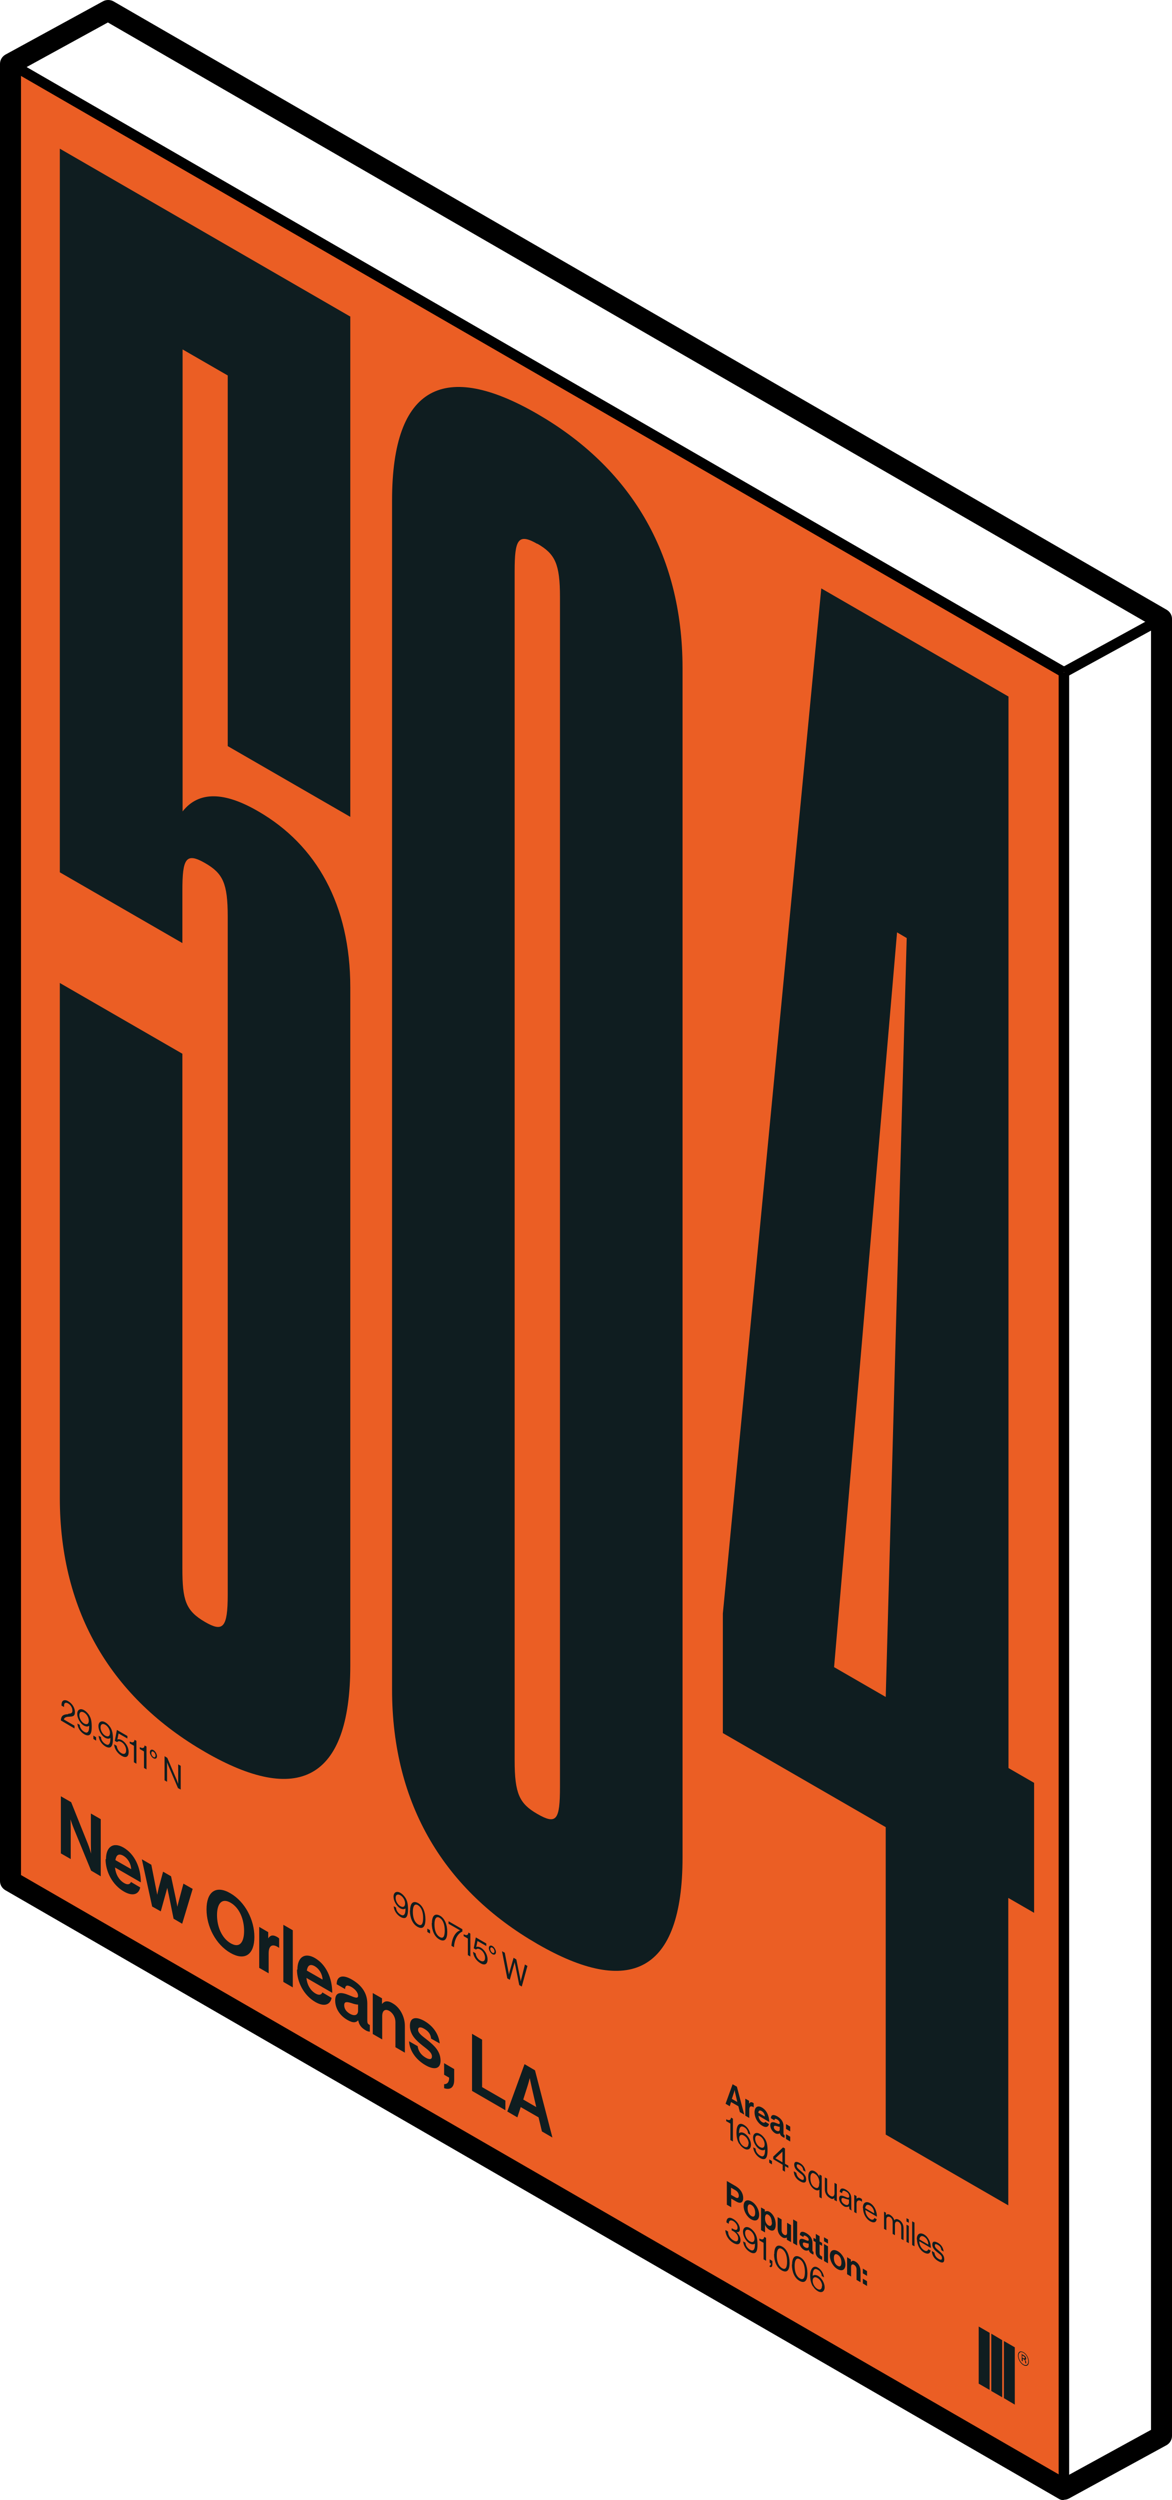<?xml version="1.0" encoding="UTF-8"?>
<svg id="Layer_2" data-name="Layer 2" xmlns="http://www.w3.org/2000/svg" viewBox="0 0 55.84 119.06">
  <defs>
    <style>
      .cls-1, .cls-2, .cls-3 {
        stroke-width: 0px;
      }

      .cls-2 {
        fill: #0f1d20;
      }

      .cls-3 {
        fill: #eb5e24;
      }
    </style>
  </defs>
  <g id="Layer_1-2" data-name="Layer 1">
    <g>
      <g>
        <polygon class="cls-3" points="50.69 118.51 .5 89.53 .5 3 50.69 31.98 50.69 118.51"/>
        <g>
          <path class="cls-2" d="M16.69,15.06v23.84s-5.84-3.37-5.84-3.37v-17.65s-2.15-1.24-2.15-1.24v22c.77-.98,2-.94,3.61,0,2.77,1.6,4.38,4.45,4.38,8.38v32.29c0,5.52-2.54,6.65-6.92,4.12-4.38-2.53-6.92-6.59-6.92-12.11v-24.51s5.84,3.37,5.84,3.37v24.51c0,1.51.15,2.01,1.08,2.55.85.49,1.08.29,1.08-1.3v-32.29c0-1.59-.23-2.06-1.08-2.55-.92-.53-1.08-.2-1.08,1.3v2.51s-5.84-3.37-5.84-3.37V7.08s13.83,7.99,13.83,7.99Z"/>
          <path class="cls-2" d="M25.6,92.57c-4.38-2.53-6.92-6.59-6.92-12.11V23.83c0-5.52,2.54-6.65,6.92-4.12,4.38,2.53,6.92,6.59,6.92,12.11v56.63c0,5.52-2.54,6.65-6.92,4.12ZM25.6,25.9c-.92-.53-1.08-.2-1.08,1.3v56.63c0,1.59.23,2.06,1.08,2.55.92.53,1.08.29,1.08-1.3V28.44c0-1.59-.23-2.06-1.08-2.55Z"/>
          <path class="cls-2" d="M48.04,84.19l1.23.71v6.19s-1.23-.71-1.23-.71v14.64s-5.84-3.37-5.84-3.37v-14.64s-7.76-4.48-7.76-4.48v-5.69s4.69-48.82,4.69-48.82l8.92,5.15v51.03ZM42.2,80.82l1-36.15-.46-.27-3,34.99,2.46,1.42Z"/>
        </g>
        <g>
          <path class="cls-2" d="M2.9,85.54l.49.28.79,1.97c.08.19.16.48.16.48h0s-.01-.29-.01-.48v-1.43s.47.27.47.27v2.72s-.46-.27-.46-.27l-.81-1.97c-.08-.19-.17-.47-.17-.47h0s.01.29.01.48v1.41s-.47-.27-.47-.27v-2.72Z"/>
          <path class="cls-2" d="M5.05,88.53c0-.58.34-.83.83-.55.54.31.83.96.83,1.66l-1.23-.71c.03.32.18.59.43.74.17.1.28.07.33-.05l.44.26c-.06.31-.33.45-.77.2-.56-.32-.88-.96-.88-1.54ZM5.5,88.58l.75.43c-.01-.26-.16-.51-.36-.63-.24-.14-.35-.04-.39.19Z"/>
          <path class="cls-2" d="M6.76,88.54l.45.26.2,1.02c.04.18.08.41.08.41h0s.04-.18.07-.32l.21-.78.38.22.22,1.03c.04.18.08.42.08.42h0s.04-.18.08-.32l.21-.78.44.25-.5,1.66-.41-.24-.22-1.09c-.04-.18-.08-.38-.08-.38h0s-.04.15-.08.29l-.23.83-.41-.23-.49-2.24Z"/>
          <path class="cls-2" d="M9.84,90.92c0-.82.44-1.17,1.14-.76s1.14,1.26,1.14,2.08c0,.82-.44,1.16-1.14.76-.7-.4-1.14-1.26-1.14-2.07ZM11.63,91.95c0-.54-.21-1.09-.64-1.34s-.65.05-.65.59c0,.54.22,1.09.65,1.34s.64-.05.64-.59Z"/>
          <path class="cls-2" d="M12.77,92.32h0c.1-.16.22-.2.42-.09.05.03.08.05.11.08v.45h0c-.29-.21-.5-.15-.5.26v.95s-.45-.26-.45-.26v-1.95s.43.25.43.25v.31Z"/>
          <path class="cls-2" d="M13.5,91.66l.45.26v2.72s-.45-.26-.45-.26v-2.72Z"/>
          <path class="cls-2" d="M14.17,93.79c0-.58.34-.83.83-.55.54.31.83.96.83,1.66l-1.23-.71c.03.32.18.59.43.74.17.1.28.07.33-.05l.44.26c-.06.31-.33.45-.77.2-.56-.32-.88-.96-.88-1.54ZM14.62,93.84l.75.43c-.01-.26-.16-.51-.36-.63-.24-.14-.35-.04-.39.19Z"/>
          <path class="cls-2" d="M17.06,96.21c-.09.1-.22.15-.51-.02-.35-.2-.58-.54-.58-.93,0-.43.3-.4.68-.24.28.12.41.16.41.02,0-.14-.11-.29-.3-.41-.21-.12-.31-.1-.32.09l-.4-.23c0-.34.23-.51.73-.22s.73.68.73,1.14v.8c0,.13.02.18.12.22h0v.32s-.09,0-.19-.06c-.21-.12-.32-.26-.36-.47ZM17.06,95.75v-.29c-.08,0-.2-.03-.31-.07-.23-.07-.35-.08-.35.1,0,.18.11.31.26.4.26.15.4.05.4-.14Z"/>
          <path class="cls-2" d="M18.21,95.42h0c.12-.14.27-.16.5-.02.35.2.58.64.58,1.07v1.28s-.45-.26-.45-.26v-1.2c0-.21-.11-.42-.29-.53-.2-.11-.34-.02-.34.25v1.11s-.45-.26-.45-.26v-1.95s.44.25.44.25v.27Z"/>
          <path class="cls-2" d="M19.48,97.2l.42.24c.03.24.17.42.37.54s.31.09.31-.05c0-.19-.21-.33-.45-.52-.3-.24-.6-.51-.6-.94,0-.42.3-.45.69-.23.45.26.69.66.73,1.07l-.41-.23c-.02-.22-.14-.36-.33-.47-.17-.1-.29-.09-.29.05,0,.17.22.31.47.51.28.23.6.5.6.96,0,.39-.29.46-.71.22-.49-.28-.77-.72-.79-1.15Z"/>
          <path class="cls-2" d="M21.16,99.25c.13,0,.24-.07.24-.31l-.24-.14v-.55s.48.28.48.28v.52c0,.39-.22.48-.48.39v-.19Z"/>
          <path class="cls-2" d="M22.49,96.85l.48.28v2.26s1.11.64,1.11.64v.46s-1.59-.92-1.59-.92v-2.72Z"/>
          <path class="cls-2" d="M25,98.3l.49.29.83,3.2-.5-.29-.16-.67-.85-.49-.16.49-.48-.28.82-2.25ZM24.93,99.98l.62.36-.21-.91c-.04-.17-.1-.47-.1-.47h0s-.06.24-.1.36l-.21.66Z"/>
        </g>
        <g>
          <path class="cls-2" d="M3.25,81.61c.12-.01.2-.02.2-.15,0-.13-.08-.27-.2-.34-.07-.04-.12-.04-.15-.02-.04.02-.05.08-.05.19l-.12-.07c0-.14.03-.21.09-.24.06-.03.15-.02.24.04.19.11.31.32.31.51,0,.21-.12.21-.27.22-.1,0-.23.02-.26.13l.51.3v.13l-.65-.38c.01-.28.19-.29.35-.3Z"/>
          <path class="cls-2" d="M3.68,82.07l.12.07c0,.12.08.25.21.33.07.04.12.05.16.02.06-.04.08-.15.08-.31h0c-.06.05-.15.05-.26-.01-.17-.1-.31-.35-.31-.55,0-.2.14-.29.33-.18.09.05.16.13.22.21.11.16.14.33.14.58s-.04.36-.13.4c-.06.02-.13.01-.22-.04-.19-.11-.32-.31-.33-.51ZM4.23,81.94c0-.15-.1-.32-.23-.39s-.22-.02-.22.13.1.32.22.39c.14.08.23.03.23-.13Z"/>
          <path class="cls-2" d="M4.45,82.65l.13.08v.16l-.13-.08v-.16Z"/>
          <path class="cls-2" d="M4.69,82.65l.12.07c0,.12.08.25.21.33.07.04.12.05.16.02.06-.04.08-.15.08-.31h0c-.06.05-.15.05-.26-.01-.17-.1-.31-.35-.31-.55,0-.2.14-.29.33-.18.09.05.16.13.22.21.11.16.14.33.14.58,0,.22-.04.36-.13.4-.06.02-.13.01-.22-.04-.19-.11-.32-.31-.33-.51ZM5.24,82.52c0-.15-.1-.32-.23-.39s-.22-.02-.22.13.1.32.22.39c.14.08.23.03.23-.13Z"/>
          <path class="cls-2" d="M5.45,83.07l.11.07c.02.14.1.28.23.35s.22.02.22-.14-.1-.32-.22-.39c-.1-.06-.17-.05-.21,0l-.11-.06.1-.52.5.29v.12l-.42-.24-.06.29h0c.05-.03.13-.02.22.03.17.1.32.32.32.56s-.14.3-.34.18-.34-.33-.35-.54Z"/>
          <path class="cls-2" d="M6.39,83.14l-.21-.12v-.09c.12.06.21.07.23-.08l.09.05v1.09s-.12-.07-.12-.07v-.79Z"/>
          <path class="cls-2" d="M6.87,83.41l-.21-.12v-.09c.12.06.21.07.23-.08l.09.05v1.09s-.12-.07-.12-.07v-.79Z"/>
          <path class="cls-2" d="M7.14,83.44c0-.11.08-.15.17-.1s.17.19.17.29c0,.11-.08.15-.17.1s-.17-.19-.17-.29ZM7.41,83.6c0-.07-.04-.14-.1-.18s-.1,0-.1.07.04.14.1.18.1,0,.1-.07Z"/>
          <path class="cls-2" d="M7.84,83.63l.13.08.45,1.05c.03.08.07.19.07.19h0s0-.93,0-.93l.12.07v1.13s-.13-.07-.13-.07l-.45-1.05c-.03-.07-.07-.18-.07-.18h0s0,.93,0,.93l-.12-.07v-1.13Z"/>
        </g>
        <g>
          <path class="cls-2" d="M18.75,90.77l.12.07c0,.12.08.25.21.33.07.04.12.05.16.02.06-.04.08-.15.08-.31h0c-.06.05-.15.05-.26-.01-.17-.1-.31-.35-.31-.55,0-.2.14-.29.33-.18.09.05.16.13.22.21.11.16.14.33.14.58,0,.22-.04.36-.13.4-.06.02-.13.01-.22-.04-.19-.11-.32-.31-.33-.51ZM19.3,90.64c0-.15-.1-.32-.23-.39s-.22-.02-.22.13.1.32.22.39c.14.08.23.03.23-.13Z"/>
          <path class="cls-2" d="M19.54,90.98c0-.35.14-.48.37-.36s.36.42.36.78-.13.49-.37.36-.37-.43-.37-.78ZM20.16,91.33c0-.28-.08-.5-.24-.6s-.25.03-.25.31.08.5.25.6.24-.03.24-.31Z"/>
          <path class="cls-2" d="M20.36,91.84l.13.08v.16l-.13-.08v-.16Z"/>
          <path class="cls-2" d="M20.58,91.58c0-.35.14-.48.37-.36s.36.42.36.78c0,.35-.13.49-.37.36s-.37-.43-.37-.78ZM21.19,91.93c0-.28-.08-.5-.24-.6s-.25.03-.25.31.08.5.25.6.24-.03.24-.31Z"/>
          <path class="cls-2" d="M21.91,91.92h0s-.54-.31-.54-.31v-.12l.66.38v.11c-.19.08-.38.33-.4.75l-.12-.07c.02-.37.19-.66.4-.73Z"/>
          <path class="cls-2" d="M22.3,92.32l-.21-.12v-.09c.12.06.21.07.23-.08l.09.05v1.09s-.12-.07-.12-.07v-.79Z"/>
          <path class="cls-2" d="M22.55,92.95l.11.07c.02.14.1.28.23.35s.22.02.22-.14-.1-.32-.22-.39c-.1-.06-.17-.05-.21,0l-.11-.06.1-.52.5.29v.12l-.42-.24-.06.29h0c.05-.03.13-.02.22.03.17.1.32.32.32.56,0,.23-.14.3-.34.18s-.34-.33-.35-.54Z"/>
          <path class="cls-2" d="M23.29,92.77c0-.11.08-.15.17-.1s.17.19.17.29c0,.11-.08.15-.17.1s-.17-.19-.17-.29ZM23.56,92.93c0-.07-.04-.14-.1-.18s-.1,0-.1.06c0,.07.04.14.1.18s.1,0,.1-.07Z"/>
          <path class="cls-2" d="M23.92,92.92l.13.07.16.83c.02.09.04.21.04.21h0s.02-.11.04-.17l.18-.63.13.08.17.83c.02.09.04.22.04.22h0s.02-.11.04-.17l.16-.64.12.07-.27.98-.12-.07-.18-.9c-.02-.08-.04-.19-.04-.19h0s-.02.09-.04.15l-.19.69-.12-.07-.25-1.28Z"/>
        </g>
        <g>
          <path class="cls-2" d="M34.63,103.86l.43.25c.11.07.2.15.26.25.06.1.09.2.09.31,0,.21-.12.29-.33.17l-.24-.14v.41s-.21-.12-.21-.12v-1.13ZM34.83,104.52l.21.12c.1.06.16.03.16-.08s-.06-.2-.16-.26l-.21-.12v.34Z"/>
          <path class="cls-2" d="M35.43,105.05c0-.24.15-.34.37-.22s.37.4.37.64-.15.34-.37.22-.37-.4-.37-.64ZM35.98,105.37c0-.16-.06-.3-.18-.37s-.18,0-.18.16.06.3.18.37.18,0,.18-.16Z"/>
          <path class="cls-2" d="M36.26,105.12l.18.1v.1h0s.11-.06.21,0c.19.11.31.35.31.61s-.12.36-.31.25c-.1-.06-.16-.14-.2-.23h0s0,.36,0,.36l-.19-.11v-1.08ZM36.77,105.83c0-.15-.05-.29-.16-.36s-.16.02-.16.17c0,.15.06.28.17.34.09.05.16,0,.16-.15Z"/>
          <path class="cls-2" d="M37.49,106.65v-.1h0s-.1.06-.2,0c-.16-.09-.24-.26-.24-.43v-.54s.19.11.19.11v.51c0,.1.04.17.12.22.09.05.14,0,.14-.1v-.47s.19.11.19.11v.81l-.18-.1Z"/>
          <path class="cls-2" d="M37.79,105.69l.19.11v1.13s-.19-.11-.19-.11v-1.13Z"/>
          <path class="cls-2" d="M38.53,107.15s-.09.06-.21,0c-.14-.08-.24-.23-.24-.39,0-.18.13-.17.28-.1.12.05.17.07.17,0,0-.06-.04-.12-.12-.17-.09-.05-.13-.04-.13.04l-.17-.1c0-.14.09-.21.3-.09s.3.28.3.47v.33c0,.05,0,.08.05.09h0v.13s-.04,0-.08-.03c-.09-.05-.13-.11-.15-.2ZM38.53,106.96v-.12s-.08-.01-.13-.03c-.1-.03-.15-.03-.15.04s.04.13.11.17c.11.06.17.02.17-.06Z"/>
          <path class="cls-2" d="M38.77,106.57l.1.06v-.25s.18.11.18.11v.25l.12.07v.14s-.12-.07-.12-.07v.43c0,.06.03.1.07.12.02.01.05.03.05.03v.16s-.04-.02-.12-.06c-.09-.05-.19-.15-.19-.31v-.48l-.1-.06v-.14Z"/>
          <path class="cls-2" d="M39.26,106.54l.19.11v.19s-.19-.11-.19-.11v-.19ZM39.26,106.86l.19.11v.81l-.19-.11v-.81Z"/>
          <path class="cls-2" d="M39.54,107.42c0-.24.15-.34.37-.22s.37.4.37.64c0,.24-.15.34-.37.22s-.37-.4-.37-.64ZM40.09,107.74c0-.16-.06-.3-.18-.37s-.18,0-.18.16c0,.16.06.3.18.37s.18,0,.18-.16Z"/>
          <path class="cls-2" d="M40.55,107.71h0c.05-.06.11-.07.21-.01.15.08.24.27.24.45v.53s-.19-.11-.19-.11v-.5c0-.09-.04-.17-.12-.22-.08-.05-.14,0-.14.1v.46s-.19-.11-.19-.11v-.81s.18.11.18.11v.11Z"/>
          <path class="cls-2" d="M41.11,108.03l.2.12v.23s-.2-.12-.2-.12v-.23ZM41.11,108.51l.2.12v.23s-.2-.12-.2-.12v-.23Z"/>
          <path class="cls-2" d="M34.58,106.2l.11.07c0,.18.1.33.26.42.13.08.22.05.22-.1,0-.14-.09-.26-.25-.35l-.06-.03v-.1s.06.03.06.03c.15.08.22.06.22-.06s-.09-.24-.2-.31c-.14-.08-.22-.02-.22.13l-.11-.07c0-.21.13-.28.33-.16.17.1.31.29.31.48,0,.12-.06.16-.16.14h0c.13.12.19.25.19.39,0,.21-.15.24-.34.13-.21-.12-.37-.35-.38-.6Z"/>
          <path class="cls-2" d="M35.4,106.73l.12.07c0,.12.08.25.21.33.07.04.12.05.16.02.06-.04.08-.15.08-.31h0c-.06.05-.15.05-.26-.01-.17-.1-.31-.35-.31-.55,0-.2.14-.29.33-.18.09.05.16.13.22.21.11.16.14.33.14.58s-.04.36-.13.4c-.06.02-.13.01-.22-.04-.19-.11-.32-.31-.33-.51ZM35.95,106.6c0-.15-.1-.32-.23-.39s-.22-.02-.22.13.1.32.22.39c.14.08.23.03.23-.13Z"/>
          <path class="cls-2" d="M36.39,106.81l-.21-.12v-.09c.12.06.21.07.23-.08l.09.05v1.09s-.12-.07-.12-.07v-.79Z"/>
          <path class="cls-2" d="M36.67,107.89s.06,0,.06-.1l-.06-.04v-.16l.13.08v.16c0,.12-.05.15-.13.12v-.07Z"/>
          <path class="cls-2" d="M36.89,107.34c0-.35.14-.48.37-.36s.36.42.36.78-.13.49-.37.36-.37-.43-.37-.78ZM37.5,107.7c0-.28-.08-.5-.24-.6s-.25.03-.25.31c0,.28.08.5.25.6s.24-.03.24-.31Z"/>
          <path class="cls-2" d="M37.74,107.84c0-.35.14-.48.37-.36s.36.42.36.78c0,.35-.13.49-.37.36s-.37-.43-.37-.78ZM38.35,108.19c0-.28-.08-.5-.24-.6s-.25.03-.25.31.08.5.25.6.24-.03.24-.31Z"/>
          <path class="cls-2" d="M38.73,108.88c-.1-.16-.13-.33-.13-.55s.13-.49.36-.35c.19.11.28.31.3.47l-.11-.07c0-.11-.07-.23-.18-.29-.18-.11-.25.03-.25.29h0c.06-.06.15-.06.26,0,.17.1.31.34.31.54,0,.2-.14.29-.32.19-.1-.06-.18-.14-.23-.23ZM39.17,108.86c0-.15-.09-.31-.22-.38-.13-.08-.23-.03-.23.13,0,.15.1.32.23.39.12.07.21.02.21-.14Z"/>
        </g>
        <g>
          <g>
            <polygon class="cls-2" points="47.15 111.09 46.63 110.79 46.63 113.51 47.15 113.81 47.15 111.09"/>
            <polygon class="cls-2" points="47.75 111.44 47.23 111.13 47.23 113.86 47.75 114.16 47.75 111.44"/>
            <polygon class="cls-2" points="48.35 111.78 47.83 111.48 47.83 114.2 48.35 114.51 48.35 111.78"/>
          </g>
          <path class="cls-2" d="M48.5,112.17c0-.18.11-.24.26-.16s.26.28.26.46c0,.18-.12.24-.26.16s-.26-.28-.26-.46ZM48.99,112.45c0-.16-.1-.33-.23-.41s-.23-.01-.23.14.1.33.23.41.23.02.23-.14ZM48.66,112.09l.14.08c.05.03.09.09.09.15,0,.04-.02.06-.05.05h0s.04.06.05.1c0,.05,0,.08.01.09h0s-.05-.03-.05-.03c0,0,0-.04-.01-.08,0-.04-.02-.07-.05-.09l-.06-.04v.13l-.05-.03v-.34ZM48.71,112.27l.07.04s.05,0,.05-.02c0-.03-.01-.06-.05-.08l-.07-.04v.1Z"/>
        </g>
        <path class="cls-2" d="M34.9,99.25l.21.12.35,1.33-.21-.12-.07-.28-.35-.2-.06.2-.2-.12.34-.94ZM34.87,99.95l.26.15-.09-.38c-.02-.07-.04-.2-.04-.2h0s-.02.1-.04.15l-.09.28Z"/>
        <path class="cls-2" d="M35.7,100.17h0c.04-.07.09-.08.17-.04.02.01.03.02.04.03v.19s0,0,0,0c-.12-.08-.21-.06-.21.11v.4l-.19-.11v-.81s.18.1.18.1v.13Z"/>
        <path class="cls-2" d="M35.95,100.59c0-.24.14-.35.35-.23.23.13.35.4.35.69l-.51-.3c.01.13.07.25.18.31.07.04.12.03.14-.02l.18.11c-.03.13-.14.19-.32.08-.23-.13-.37-.4-.37-.64ZM36.13,100.61l.31.18c0-.11-.06-.21-.15-.26-.1-.06-.15-.02-.16.08Z"/>
        <path class="cls-2" d="M37.15,101.59s-.09.06-.21,0c-.14-.08-.24-.23-.24-.39s.13-.17.28-.1c.12.05.17.07.17,0,0-.06-.04-.12-.12-.17-.09-.05-.13-.04-.13.04l-.17-.1c0-.14.09-.21.3-.09s.3.28.3.47v.33c0,.05,0,.08.05.09h0v.13s-.04,0-.08-.03c-.09-.05-.13-.11-.15-.2ZM37.15,101.4v-.12s-.08-.01-.13-.03c-.1-.03-.15-.03-.15.04s.04.13.11.17c.11.06.17.02.17-.06Z"/>
        <path class="cls-2" d="M37.45,101.15l.2.12v.23s-.2-.12-.2-.12v-.23ZM37.45,101.63l.2.12v.23l-.2-.12v-.23Z"/>
        <path class="cls-2" d="M34.81,101.13l-.21-.12v-.09c.12.06.21.07.23-.08l.09.05v1.09s-.12-.07-.12-.07v-.79Z"/>
        <path class="cls-2" d="M35.22,102.09c-.1-.16-.13-.33-.13-.55,0-.34.13-.49.36-.35.19.11.28.31.3.47l-.11-.07c0-.11-.07-.23-.18-.29-.18-.11-.25.03-.25.29h0c.06-.06.15-.06.26,0,.17.1.31.34.31.54,0,.2-.14.29-.32.19-.1-.06-.18-.14-.23-.23ZM35.67,102.08c0-.15-.09-.31-.22-.38-.13-.08-.23-.03-.23.13s.1.32.23.39c.12.07.21.02.21-.14Z"/>
        <path class="cls-2" d="M35.88,102.25l.12.07c0,.12.08.25.21.33.07.04.12.05.16.02.06-.04.08-.15.08-.31h0c-.06.05-.15.05-.26-.01-.17-.1-.31-.35-.31-.55,0-.2.14-.29.33-.18.09.05.16.13.22.21.11.16.14.33.14.58,0,.22-.04.36-.13.4-.06.02-.13.01-.22-.04-.19-.11-.32-.31-.33-.51ZM36.43,102.11c0-.15-.1-.32-.23-.39s-.22-.02-.22.13c0,.15.1.32.22.39.14.08.23.03.23-.13Z"/>
        <path class="cls-2" d="M36.65,102.83l.13.08v.16s-.13-.08-.13-.08v-.16Z"/>
        <path class="cls-2" d="M37.28,103.08l-.44-.26v-.12s.47-.44.47-.44l.09.05v.73l.16.09v.11l-.16-.09v.27s-.11-.07-.11-.07v-.27ZM36.95,102.78l.33.19v-.51h0s-.33.31-.33.31h0Z"/>
        <path class="cls-2" d="M37.83,103.4l.11.07c.02.15.1.24.2.3.12.07.16.04.16-.04,0-.09-.05-.15-.19-.25-.14-.11-.27-.22-.27-.4,0-.14.09-.17.26-.08.18.1.26.25.28.42l-.11-.07c-.01-.11-.06-.19-.17-.25s-.14-.03-.14.03c0,.09.07.15.19.25.14.12.26.22.26.41,0,.17-.12.18-.28.09-.2-.11-.3-.28-.31-.47Z"/>
        <path class="cls-2" d="M39.04,104.27h0c-.05.05-.12.05-.22,0-.19-.11-.31-.35-.31-.61,0-.27.13-.36.31-.26.1.06.17.15.22.26h0s0-.11,0-.11l.11.06v1.08s-.11-.06-.11-.06v-.36ZM39.04,103.96c0-.19-.07-.36-.23-.45-.13-.08-.2.02-.2.21,0,.19.06.36.2.44.16.09.22,0,.22-.19Z"/>
        <path class="cls-2" d="M39.75,104.78v-.11h0c-.05.05-.11.07-.21,0-.15-.08-.24-.24-.24-.41v-.57s.11.06.11.06v.56c0,.11.06.2.16.26.11.07.19,0,.19-.12v-.5s.11.06.11.06v.82s-.11-.06-.11-.06Z"/>
        <path class="cls-2" d="M40.45,105.07h0s-.11.06-.23,0c-.13-.08-.24-.22-.24-.37,0-.19.13-.16.31-.08.11.05.17.06.17-.03s-.05-.18-.16-.23c-.12-.07-.17-.04-.18.08l-.11-.06c0-.15.1-.22.29-.11.15.09.26.21.26.41v.46c0,.06.01.11.03.13h0s-.11-.06-.11-.06c-.01-.02-.02-.05-.02-.13ZM40.45,104.88v-.13s-.1-.02-.16-.04c-.12-.05-.2-.07-.2.04,0,.11.08.18.15.22.15.09.21,0,.21-.1Z"/>
        <path class="cls-2" d="M40.81,104.71h0c.04-.05.12-.08.21-.02.02.01.03.02.05.04v.12s0,0,0,0c-.02-.02-.03-.02-.05-.04-.11-.06-.21-.02-.21.13v.46s-.11-.06-.11-.06v-.82s.11.06.11.06v.14Z"/>
        <path class="cls-2" d="M41.11,105.15c0-.24.13-.35.34-.24.21.12.33.38.33.65l-.55-.32c0,.17.09.34.23.43.1.06.17.04.2-.05l.11.06c-.03.16-.14.19-.31.1-.22-.13-.34-.39-.34-.63ZM41.22,105.15l.43.25c0-.17-.08-.31-.21-.38s-.2,0-.22.14Z"/>
        <path class="cls-2" d="M42.1,105.31l.11.06v.12h0c.04-.05.12-.07.21-.01s.16.14.19.25h0c.05-.07.13-.07.22-.02.13.07.22.22.22.39v.58s-.11-.06-.11-.06v-.57c0-.1-.06-.2-.13-.24-.09-.05-.17,0-.17.12v.51s-.11-.06-.11-.06v-.57c0-.1-.05-.19-.12-.23-.09-.05-.18-.01-.18.11v.51l-.11-.06v-.82Z"/>
        <path class="cls-2" d="M43.19,105.63l.11.06v.16s-.11-.06-.11-.06v-.16ZM43.19,105.94l.11.06v.82s-.11-.06-.11-.06v-.82Z"/>
        <path class="cls-2" d="M43.46,105.78l.11.06v1.13s-.11-.06-.11-.06v-1.13Z"/>
        <path class="cls-2" d="M43.68,106.64c0-.24.13-.35.34-.24.21.12.33.38.33.65l-.55-.32c0,.17.09.34.23.43.1.06.17.04.2-.05l.11.06c-.03.16-.14.19-.31.1-.22-.13-.34-.39-.34-.63ZM43.8,106.64l.43.25c0-.17-.08-.31-.21-.38s-.2,0-.22.14Z"/>
        <path class="cls-2" d="M44.41,107.2l.11.07c.02.15.1.24.2.3.12.07.16.04.16-.04,0-.09-.05-.15-.19-.25-.14-.11-.27-.22-.27-.4,0-.14.09-.17.26-.08.18.1.26.25.28.42l-.11-.07c-.01-.11-.06-.19-.17-.25s-.14-.03-.14.03c0,.09.07.15.19.25.14.12.26.22.26.41s-.12.18-.28.09c-.2-.11-.3-.28-.31-.47Z"/>
      </g>
      <g>
        <path class="cls-1" d="M50.69,119.06c-.09,0-.17-.02-.25-.07L.25,90.01c-.15-.09-.25-.25-.25-.43V3.04c0-.18.1-.35.26-.44L4.91.06c.15-.08.34-.08.49,0l50.19,28.98c.15.09.25.25.25.43v86.53c0,.18-.1.35-.26.44l-4.65,2.54c-.08.04-.16.06-.24.06ZM1,89.29l49.7,28.69,4.14-2.27V29.77L5.14,1.07,1,3.34v85.95Z"/>
        <rect class="cls-1" x="50.37" y="30.5" width="5.29" height=".5" transform="translate(-8.25 29.25) rotate(-28.72)"/>
        <rect class="cls-1" x="25.35" y="-11.45" width=".5" height="57.96" transform="translate(-2.39 30.93) rotate(-60)"/>
        <rect class="cls-1" x="50.44" y="32.02" width=".5" height="86.53"/>
      </g>
    </g>
  </g>
</svg>